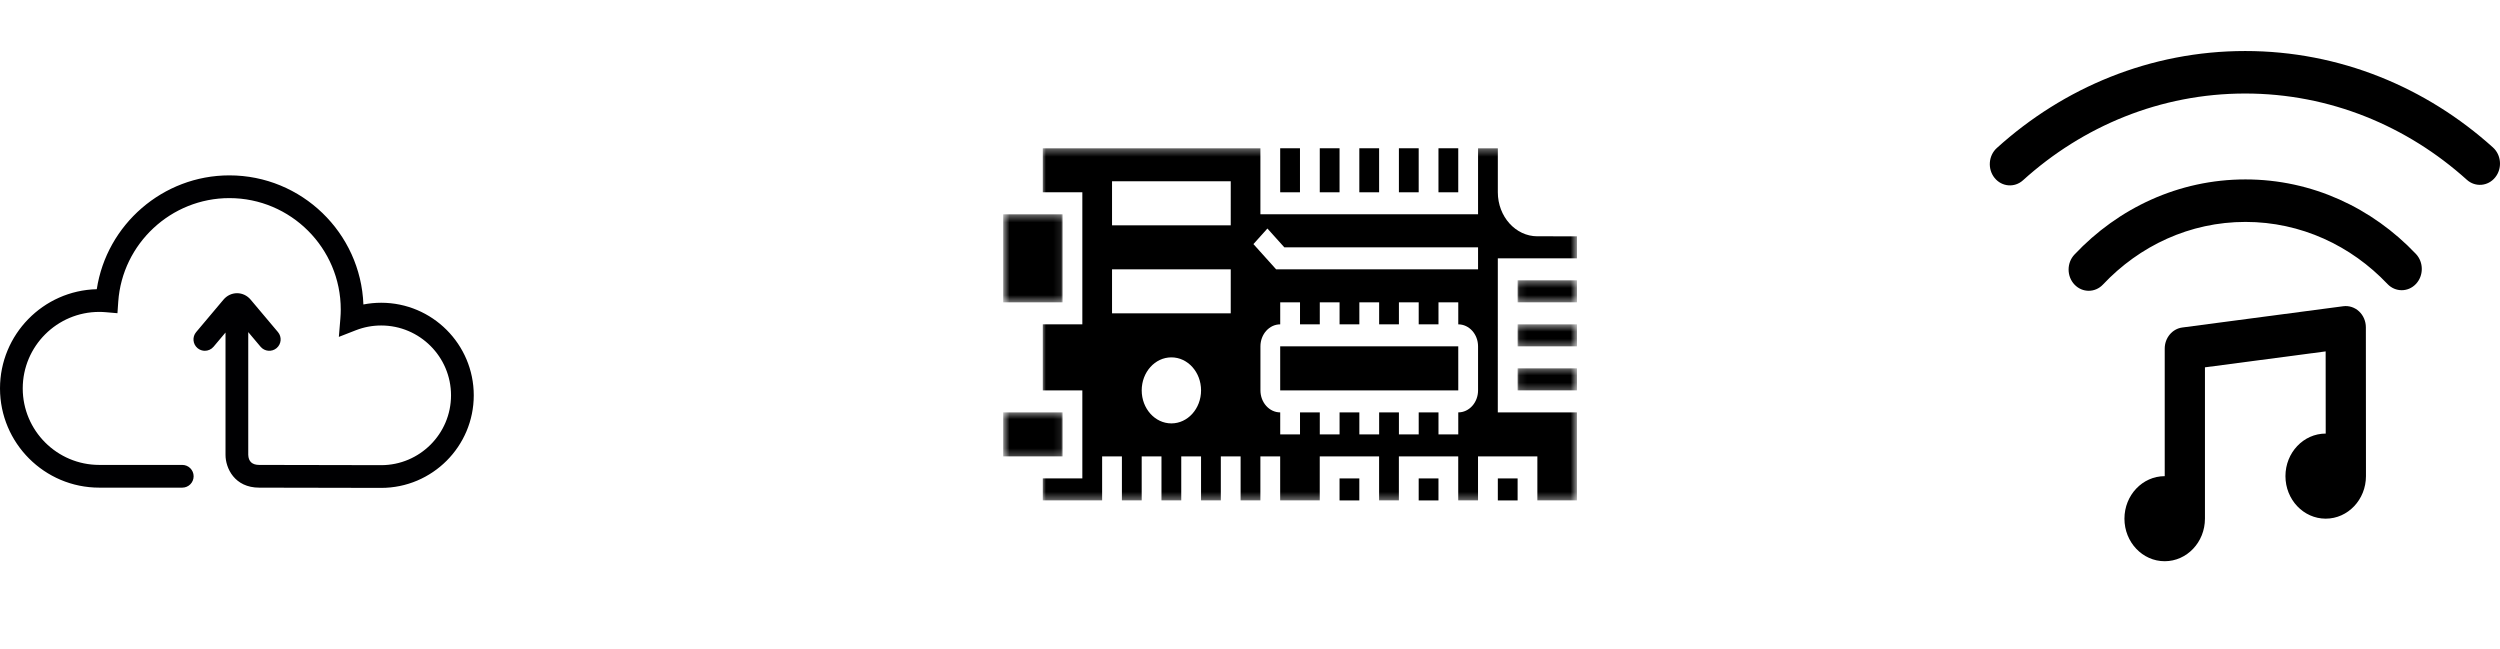 <svg width="343" height="89" viewBox="0 0 343 89" fill="none" xmlns="http://www.w3.org/2000/svg">
<g clip-path="url(#clip0_779_114)">
<mask id="mask0_779_114" style="mask-type:luminance" maskUnits="userSpaceOnUse" x="137" y="56" width="9" height="7">
<path d="M137.639 56.494H145.906V62.752H137.639V56.494Z" fill="white"/>
</mask>
<g mask="url(#mask0_779_114)">
<path d="M137.639 56.579H145.782V62.619H137.639V56.579Z" fill="black"/>
</g>
<mask id="mask1_779_114" style="mask-type:luminance" maskUnits="userSpaceOnUse" x="137" y="29" width="9" height="13">
<path d="M137.639 29.377H145.906V41.545H137.639V29.377Z" fill="white"/>
</mask>
<g mask="url(#mask1_779_114)">
<path d="M137.639 29.401H145.782V41.481H137.639V29.401Z" fill="black"/>
</g>
<path d="M183.786 65.64H186.5V68.659H183.786V65.64Z" fill="black"/>
<path d="M194.644 65.64H197.358V68.659H194.644V65.64Z" fill="black"/>
<path d="M197.358 20.342H200.072V26.382H197.358V20.342Z" fill="black"/>
<path d="M205.502 65.64H208.216V68.659H205.502V65.64Z" fill="black"/>
<path d="M191.93 20.342H194.644V26.382H191.93V20.342Z" fill="black"/>
<path d="M175.642 20.342H178.356V26.382H175.642V20.342Z" fill="black"/>
<path d="M181.072 20.342H183.786V26.382H181.072V20.342Z" fill="black"/>
<path d="M186.5 20.342H189.214V26.382H186.5V20.342Z" fill="black"/>
<path d="M175.642 47.52V53.559H200.073H200.075L200.073 47.52H175.642Z" fill="black"/>
<mask id="mask2_779_114" style="mask-type:luminance" maskUnits="userSpaceOnUse" x="208" y="50" width="9" height="4">
<path d="M208.094 50.41H216.36V53.713H208.094V50.41Z" fill="white"/>
</mask>
<g mask="url(#mask2_779_114)">
<path d="M208.217 50.539H216.36V53.559H208.217V50.539Z" fill="black"/>
</g>
<mask id="mask3_779_114" style="mask-type:luminance" maskUnits="userSpaceOnUse" x="142" y="20" width="75" height="49">
<path d="M142.938 20.338H216.359V68.662H142.938V20.338Z" fill="white"/>
</mask>
<g mask="url(#mask3_779_114)">
<path d="M210.931 32.42C207.937 32.42 205.502 29.711 205.502 26.381L205.503 20.341H202.789V29.4L172.928 29.401V20.341H143.068V26.381H148.497V44.501H143.068V53.56H148.497V65.64H143.068V68.659H151.212V62.619H153.926V68.659H156.64V62.619H159.354V68.659H162.068V62.619H164.783V68.659H167.497V62.619H170.211V68.659H172.925V62.619H175.64V68.659H181.069V62.619H189.212V68.659H191.926V62.619H200.069V68.659H202.784V62.619H210.927V68.659H216.356V56.58H205.498L205.501 35.44H216.36L216.359 32.421L210.931 32.42ZM160.714 58.09C158.465 58.09 156.642 56.062 156.642 53.56C156.642 51.058 158.465 49.03 160.714 49.03C162.963 49.03 164.786 51.058 164.786 53.56C164.786 56.062 162.963 58.09 160.714 58.09ZM168.857 42.99H152.571V36.951H168.859L168.857 42.99ZM168.857 30.911H152.571V24.871H168.859L168.857 30.911ZM202.789 53.561C202.789 55.226 201.571 56.58 200.074 56.58V59.6H197.36V56.58H194.646V59.6H191.932V56.58H189.218V59.6H186.503V56.58H183.789V59.6H181.075V56.58H178.361V59.6H175.646V56.58C174.15 56.58 172.932 55.225 172.932 53.561V47.521C172.932 45.856 174.15 44.501 175.646 44.501V41.482H178.361V44.501H181.075V41.482H183.789V44.501H186.503V41.482H189.218V44.501H191.932V41.482H194.646V44.501H197.36V41.482H200.074V44.501C201.571 44.501 202.789 45.856 202.789 47.521V53.561ZM202.789 36.951H175.082L171.97 33.489L173.89 31.353L176.207 33.932H202.789V36.951Z" fill="black"/>
</g>
<mask id="mask4_779_114" style="mask-type:luminance" maskUnits="userSpaceOnUse" x="208" y="44" width="9" height="4">
<path d="M208.094 44.5H216.36V47.629H208.094V44.5Z" fill="white"/>
</mask>
<g mask="url(#mask4_779_114)">
<path d="M208.217 44.5H216.36V47.52H208.217V44.5Z" fill="black"/>
</g>
<mask id="mask5_779_114" style="mask-type:luminance" maskUnits="userSpaceOnUse" x="208" y="38" width="9" height="4">
<path d="M208.094 38.416H216.36V41.545H208.094V38.416Z" fill="white"/>
</mask>
<g mask="url(#mask5_779_114)">
<path d="M208.217 38.459H216.36V41.479H208.217V38.459Z" fill="black"/>
</g>
<path fill-rule="evenodd" clip-rule="evenodd" d="M297 65.329H296.995C293.948 65.329 291.473 67.944 291.473 71.163C291.473 74.385 293.948 77 296.995 77C300.044 77 302.519 74.385 302.519 71.163V50.398L319.079 48.212L319.088 59.486C316.038 59.486 313.563 62.102 313.563 65.323C313.563 68.545 316.038 71.16 319.088 71.16C322.134 71.16 324.61 68.545 324.61 65.323L324.596 44.905C324.596 44.072 324.256 43.276 323.663 42.722C323.07 42.171 322.281 41.911 321.494 42.016L299.418 44.932C298.038 45.112 297 46.355 297 47.824V65.329Z" fill="black"/>
<path fill-rule="evenodd" clip-rule="evenodd" d="M288.526 39.04C293.524 33.733 300.442 30.447 308.08 30.447C315.683 30.447 322.57 33.704 327.562 38.964C328.641 40.101 330.391 40.101 331.464 38.961C332.541 37.821 332.538 35.972 331.462 34.838C325.471 28.523 317.203 24.616 308.08 24.616C298.913 24.616 290.612 28.558 284.616 34.926C283.539 36.066 283.545 37.914 284.624 39.048C285.703 40.182 287.453 40.18 288.526 39.04Z" fill="black"/>
<path fill-rule="evenodd" clip-rule="evenodd" d="M277.554 24.735C285.755 17.315 296.407 12.831 308.041 12.831C319.64 12.831 330.261 17.286 338.451 24.666C339.61 25.709 341.352 25.564 342.34 24.339C343.33 23.114 343.19 21.272 342.031 20.228C332.877 11.98 321.006 7 308.041 7C295.036 7 283.131 12.012 273.964 20.307C272.808 21.353 272.672 23.193 273.663 24.418C274.654 25.639 276.398 25.782 277.554 24.735Z" fill="black"/>
<path d="M52.299 41.538C51.474 41.538 50.659 41.617 49.858 41.773C49.493 31.945 41.383 24.061 31.467 24.061C22.348 24.061 14.632 30.809 13.278 39.678C5.926 39.858 0 45.895 0 53.29C0 60.797 6.108 66.905 13.615 66.905H25.006C25.868 66.905 26.566 66.207 26.566 65.346C26.566 64.484 25.868 63.786 25.006 63.786H13.615C7.828 63.786 3.119 59.078 3.119 53.29C3.119 47.502 7.828 42.794 13.615 42.794C13.9 42.794 14.2 42.807 14.534 42.836L16.114 42.973L16.224 41.391C16.778 33.422 23.473 27.18 31.467 27.18C39.895 27.18 46.752 34.038 46.752 42.466C46.752 42.853 46.734 43.267 46.696 43.731L46.491 46.22L48.817 45.312C49.931 44.877 51.102 44.657 52.3 44.657C57.583 44.657 61.881 48.955 61.881 54.239C61.881 59.522 57.583 63.82 52.3 63.82C52.161 63.82 48.014 63.812 43.885 63.803C39.786 63.795 35.704 63.787 35.568 63.787C34.597 63.787 34.09 63.319 34.06 62.398V45.564L35.752 47.574C36.307 48.233 37.291 48.317 37.949 47.762C38.608 47.208 38.693 46.224 38.138 45.565L34.387 41.11C33.915 40.548 33.236 40.227 32.525 40.227C31.813 40.227 31.134 40.548 30.662 41.11L26.912 45.565C26.357 46.224 26.442 47.208 27.1 47.762C27.393 48.009 27.749 48.129 28.104 48.129C28.548 48.129 28.989 47.94 29.298 47.574L30.941 45.622V62.413C30.941 64.219 32.173 66.906 35.568 66.906C35.703 66.906 39.783 66.914 43.879 66.922C48.011 66.93 52.16 66.939 52.299 66.939C59.303 66.939 65 61.242 65 54.238C65 47.235 59.303 41.538 52.299 41.538Z" fill="#000002"/>
</g>
<defs>
<clipPath id="clip0_779_114">
<rect width="343" height="89" fill="white"/>
</clipPath>
</defs>
</svg>
